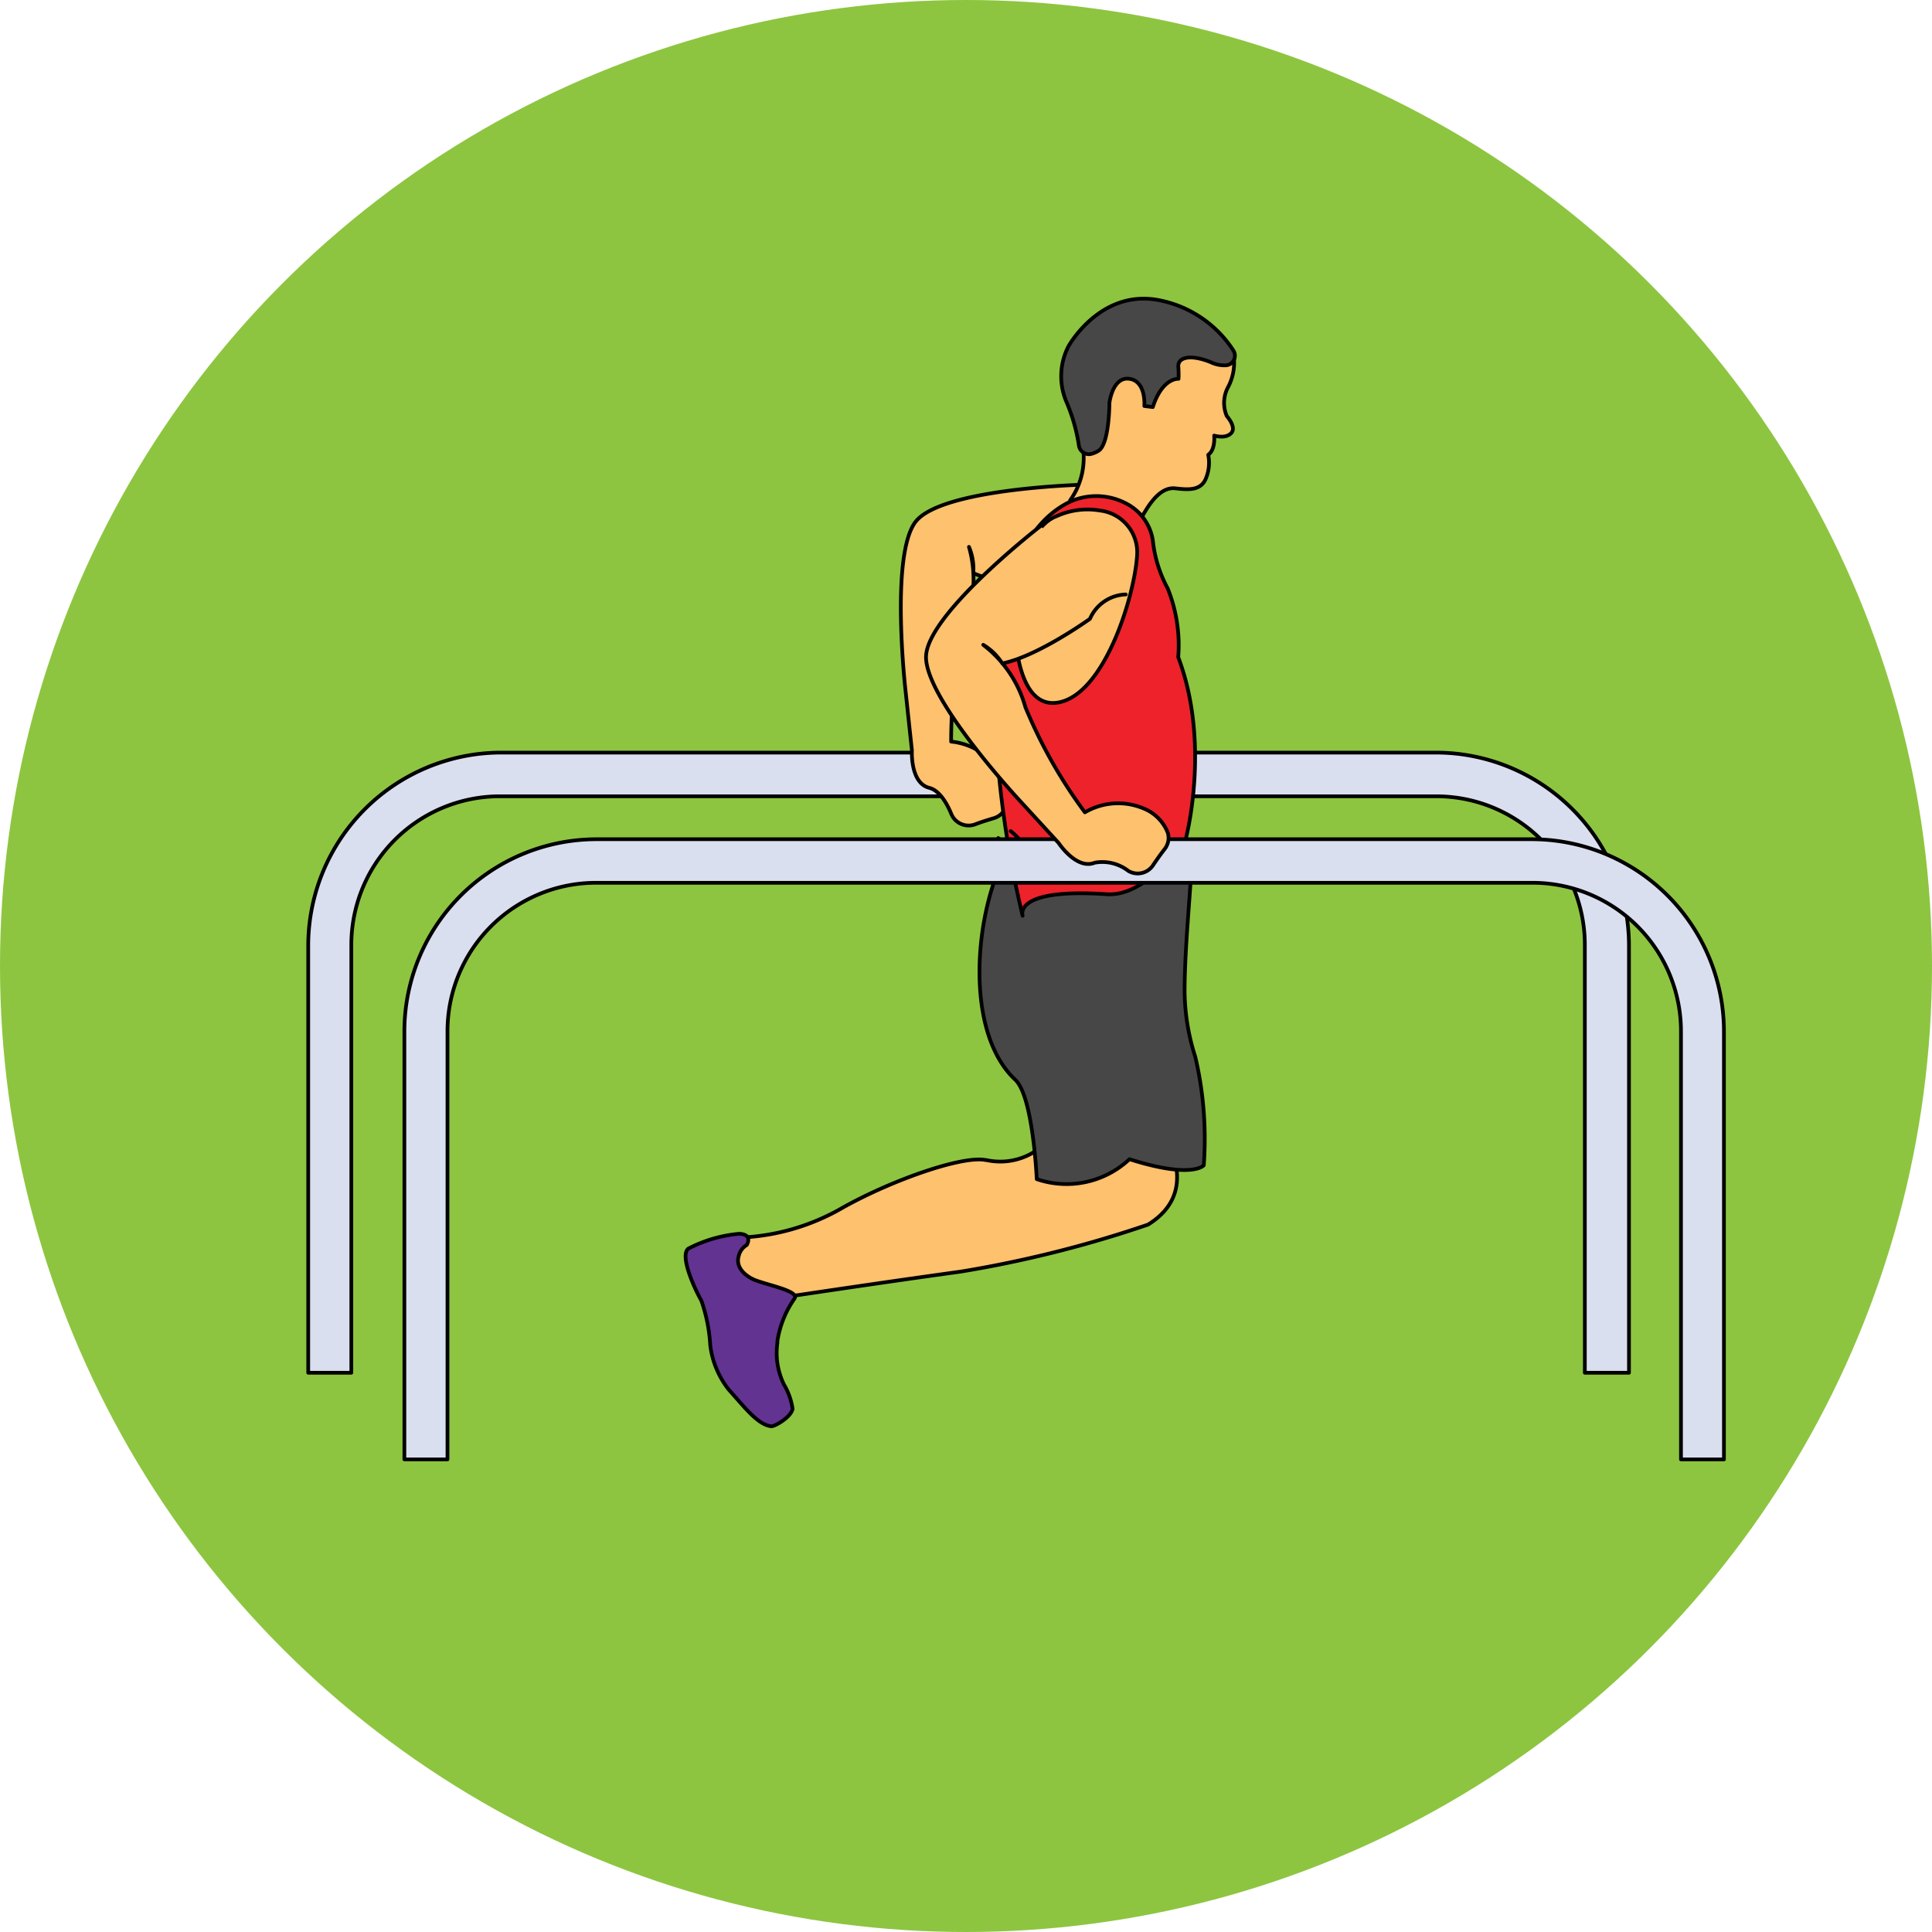 <svg xmlns="http://www.w3.org/2000/svg" viewBox="0 0 130 130"><defs><style>.cls-1{fill:#8dc540;}.cls-2{fill:#dadfef;}.cls-2,.cls-3,.cls-4,.cls-5,.cls-6,.cls-7{stroke:#000;stroke-linecap:round;stroke-linejoin:round;stroke-width:0.25px;}.cls-3{fill:#fec16e;}.cls-4{fill:#474747;}.cls-5{fill:#623391;}.cls-6{fill:#ee222b;}.cls-7{fill:none;}</style></defs><g id="Layer_2" data-name="Layer 2"><circle class="cls-1" cx="65" cy="65" r="65"/></g><g id="Layer_1" data-name="Layer 1"><path class="cls-2" d="M106.64,92.37V63.58a10,10,0,0,0-10-10h-63a10,10,0,0,0-10,10V92.37H20.74V63.58A13,13,0,0,1,33.67,50.64h63a13,13,0,0,1,12.94,12.94V92.37Z"/><path class="cls-3" d="M73,32.61s-9.7.23-11.41,2.52-.65,11.43-.65,11.43l.42,3.93s-.13,2.19,1.16,2.52c.68.17,1.18,1,1.5,1.78a1.26,1.26,0,0,0,1.59.68c.44-.17.91-.31,1.24-.41a1.22,1.22,0,0,0,.83-.76,2.9,2.9,0,0,0-.3-2.23A4.42,4.42,0,0,0,64,49.9,33.27,33.27,0,0,1,65,41.8a8,8,0,0,0,.2-5,3.78,3.78,0,0,1,.29,1.76c2.22,1,6.54,1.08,6.54,1.08a2.71,2.71,0,0,1,2.91.13"/><path class="cls-3" d="M70,77.22a4.33,4.33,0,0,1-3.62.84h-.05c-1.47-.32-6.1,1.24-9.59,3.18a14.94,14.94,0,0,1-6.38,2l-.06,0a1.11,1.11,0,0,1-.51.47l-.24.12-.14.06-.13.08-.2.12a3.58,3.58,0,0,0-.39.29s0,0,0,0l-.13.17,0,.07s0,0,0,0v.1l0,.07a3.5,3.5,0,0,0,.51.92,14,14,0,0,0,1.76,1.68c.2.19-.09,0,.09.17,2.94-.44,8.53-1.28,13.75-2a78.09,78.09,0,0,0,12.58-3.16c3.46-2.14,1.74-5.8-.67-8.44C75.6,74.57,70.69,76.68,70,77.22Z"/><path class="cls-4" d="M69.68,55.34c-3.37,1.29-5.8,13.16-1.36,17.32,1.2,1.12,1.44,6.68,1.44,6.68A6.19,6.19,0,0,0,76,78c4.24,1.35,5,.41,5,.41a24.23,24.23,0,0,0-.57-7.29,14.75,14.75,0,0,1-.72-4.41c0-3.4.55-8,.45-9.13Z"/><path class="cls-5" d="M50.25,83.77a1.17,1.17,0,0,0-.55.77c-.17.59.22,1.16.94,1.52s3.14.77,2.83,1.3l-.16.24a6.82,6.82,0,0,0-1,2.63v.13a4.83,4.83,0,0,0,.44,2.8,4.39,4.39,0,0,1,.58,1.64c-.09.55-1.2,1.19-1.43,1.17-.91-.09-1.81-1.3-2.86-2.46a6,6,0,0,1-1.25-3,10.92,10.92,0,0,0-.6-3c-.44-.77-1.47-3-.88-3.49a9.17,9.17,0,0,1,3.42-1S50.66,83,50.25,83.77Z"/><path class="cls-3" d="M72.78,29.66a4.88,4.88,0,0,1-.77,4l4.9,1c.42-.74,1.17-1.92,2.18-1.8.86.1,1.63.15,2-.55a2.75,2.75,0,0,0,.21-1.71c.5-.35.4-1.29.4-1.29s.75.24,1.14-.16S82.55,28,82.55,28a2.25,2.25,0,0,1,.11-2A3.51,3.51,0,0,0,83,23.86C75.18,18.37,74.07,23.73,72.78,29.66Z"/><path class="cls-4" d="M79.3,25.49s-1.08-.1-1.73,1.9L77,27.32s.14-1.66-1-1.83-1.35,1.62-1.35,1.62,0,2.76-.73,3.22a1.72,1.72,0,0,1-.52.22A.68.68,0,0,1,72.6,30a11.94,11.94,0,0,0-.86-3,4.4,4.4,0,0,1,.15-3.69s2.09-3.82,6-3.13a7.71,7.71,0,0,1,5.1,3.4.65.65,0,0,1-.48,1,2.1,2.1,0,0,1-1-.19c-1.36-.57-2.3-.38-2.22.32A6.59,6.59,0,0,1,79.3,25.49Z"/><path class="cls-6" d="M72.47,33.58s-2.87.77-4.14,4.76c-.36,1.12-.64,2.23-.87,3.26A37.82,37.82,0,0,0,67,49.35a69.72,69.72,0,0,0,1.81,12.27s-.7-1.88,5.66-1.45c2.75.19,5.3-3.65,5.3-3.65s1.74-6.4-.49-12.3a10.22,10.22,0,0,0-.71-4.63,8.64,8.64,0,0,1-1-3.24,3.37,3.37,0,0,0-1.87-2.51A4.3,4.3,0,0,0,72.47,33.58Z"/><path class="cls-3" d="M74,34.35a2.84,2.84,0,0,1,2.51,3.07c-.19,2.75-2.18,9.23-5.25,9.84s-3-5.53-3-5.53.19-6,2.84-7A5,5,0,0,1,74,34.35Z"/><path class="cls-7" d="M66.32,56.9a3.62,3.62,0,0,1,1.26,1.76"/><path class="cls-7" d="M67.17,56.39a3.74,3.74,0,0,1,1.26,1.77"/><path class="cls-7" d="M68,55.92a3.7,3.7,0,0,1,1.26,1.76"/><path class="cls-2" d="M113.11,98.2V69.4a10,10,0,0,0-10-10h-63a10,10,0,0,0-10,10V98.2H27.21V69.4A12.94,12.94,0,0,1,40.14,56.47h63A12.94,12.94,0,0,1,116,69.4V98.2Z"/><path class="cls-3" d="M70,35.41s-7.68,5.94-7.69,8.8,6.25,9.6,6.25,9.6l2.67,2.91s1.2,1.83,2.43,1.33a2.86,2.86,0,0,1,2.26.55,1.24,1.24,0,0,0,1.68-.4c.26-.39.55-.79.76-1.06a1.21,1.21,0,0,0,.22-1.1A2.9,2.9,0,0,0,77,54.42a4.42,4.42,0,0,0-4,.24,33,33,0,0,1-4-7.07,8,8,0,0,0-2.84-4.2,3.83,3.83,0,0,1,1.28,1.25c2.4-.48,5.9-3,5.9-3A2.72,2.72,0,0,1,75.75,40"/></g></svg>